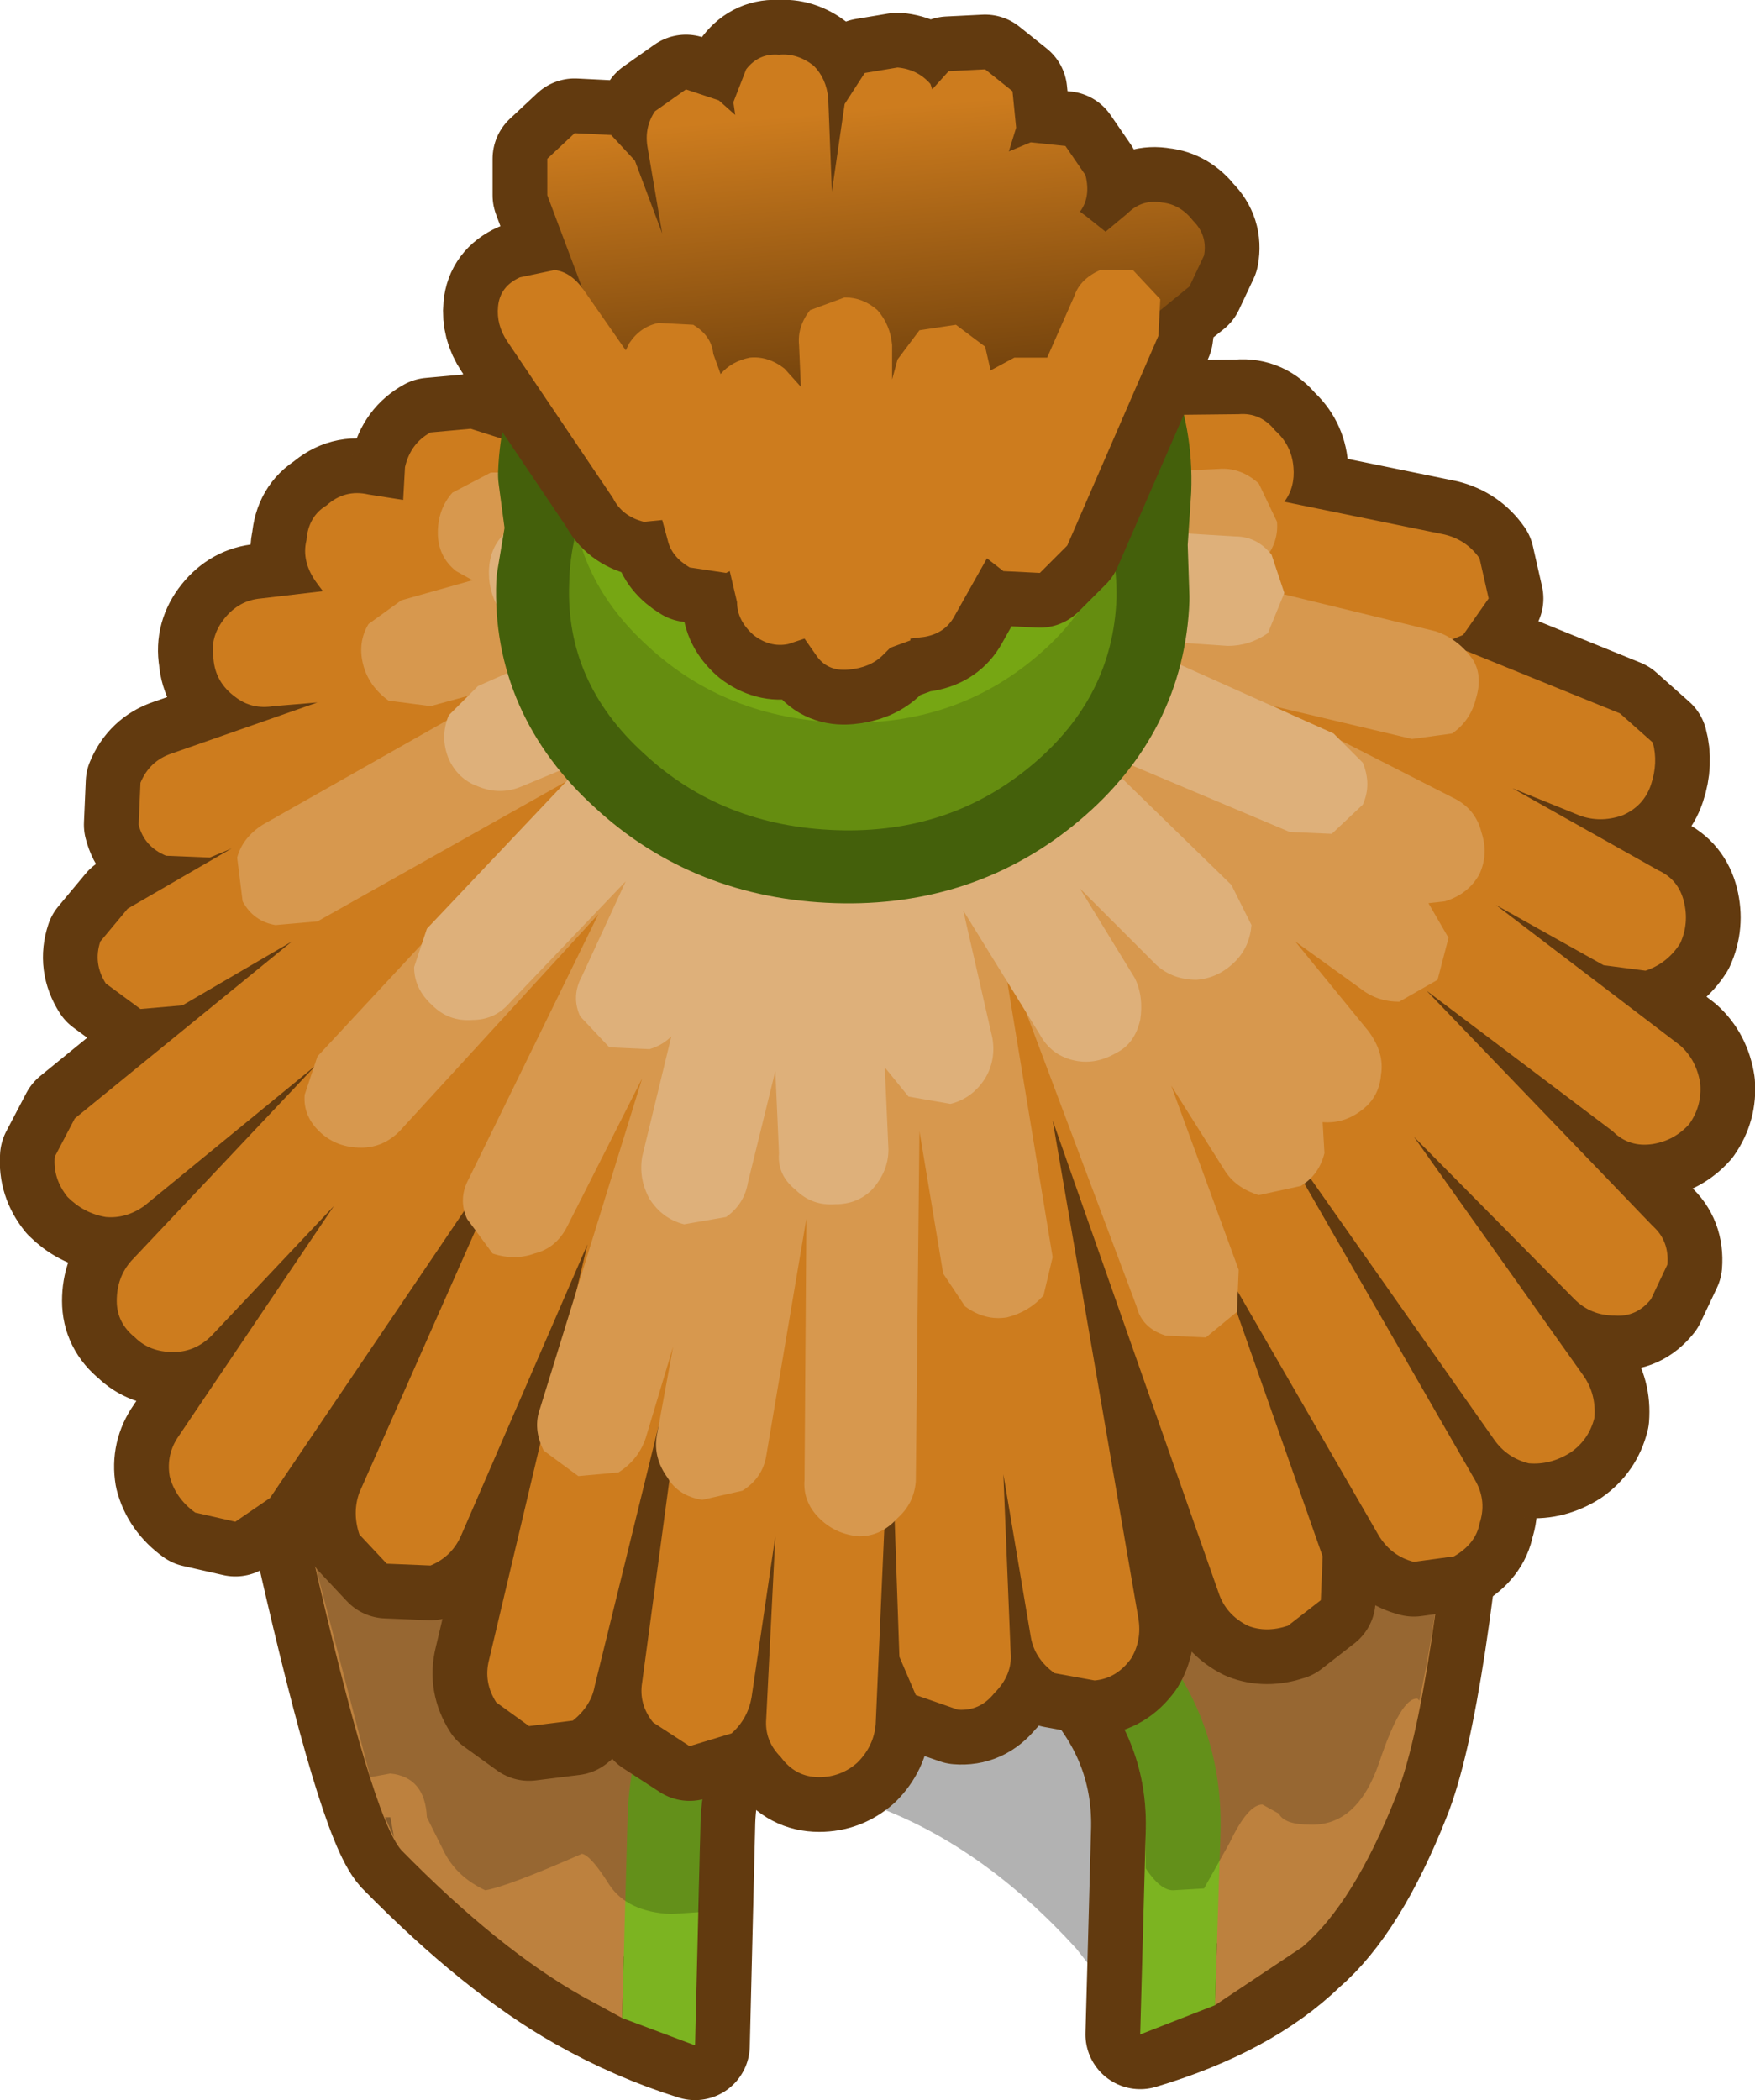 <?xml version="1.0" encoding="UTF-8" standalone="no"?>
<svg xmlns:xlink="http://www.w3.org/1999/xlink" height="57.55px" width="48.1px" xmlns="http://www.w3.org/2000/svg">
  <g transform="matrix(1.0, 0.0, 0.0, 1.0, 26.9, 33.2)">
    <path d="M7.4 19.2 Q5.75 22.85 4.65 22.8 L2.6 20.2 Q0.05 17.4 -2.9 16.3 L-5.9 16.2 -9.3 17.35 Q-11.25 17.3 -11.8 13.55 L-11.9 9.95 Q-11.8 6.45 -9.6 4.15 -6.15 0.55 1.1 3.15 5.5 4.35 7.55 8.05 9.15 10.75 9.05 13.9 9.0 15.65 7.4 19.2" fill="#000000" fill-opacity="0.302" fill-rule="evenodd" stroke="none"/>
    <path d="M-3.05 -1.0 L13.75 -4.4 13.15 4.25 Q12.4 13.45 11.35 16.05 10.2 18.95 8.8 20.15 7.2 21.7 4.35 22.55 L4.5 17.05 Q4.6 14.55 2.85 12.65 1.1 10.85 -1.4 10.8 -3.9 10.7 -5.75 12.4 -7.6 14.2 -7.7 16.7 L-7.85 22.85 Q-9.45 22.35 -10.95 21.5 -13.25 20.2 -15.9 17.5 -16.7 16.6 -18.35 9.35 L-19.9 2.2 -3.05 -1.0" fill="#bd813e" fill-rule="evenodd" stroke="none"/>
    <path d="M-3.05 -1.0 L-19.9 2.2 -18.35 9.35 Q-16.7 16.6 -15.9 17.5 -13.25 20.2 -10.95 21.5 -9.45 22.35 -7.85 22.85 L-7.7 16.7 Q-7.6 14.2 -5.75 12.4 -3.9 10.7 -1.4 10.8 1.1 10.85 2.85 12.65 4.6 14.55 4.5 17.05 L4.35 22.55 Q7.2 21.7 8.8 20.15 10.2 18.95 11.35 16.05 12.4 13.45 13.15 4.25 L13.75 -4.4 -3.05 -1.0 Z" fill="none" stroke="#623a0f" stroke-linecap="round" stroke-linejoin="round" stroke-width="3.0"/>
    <path d="M6.4 21.75 L6.55 17.05 Q6.65 13.7 4.3 11.25 2.05 8.85 -1.35 8.75 -4.7 8.65 -7.15 10.9 -9.6 13.25 -9.7 16.6 L-9.85 22.1 -10.95 21.5 Q-13.25 20.2 -15.9 17.5 -16.7 16.6 -18.35 9.35 L-19.9 2.2 -3.05 -1.0 13.75 -4.4 13.15 4.25 Q12.4 13.45 11.35 16.05 10.2 18.95 8.8 20.15 L6.4 21.75" fill="#bd813e" fill-rule="evenodd" stroke="none"/>
    <path d="M-9.85 22.1 L-9.7 16.6 Q-9.6 13.25 -7.15 10.9 -4.7 8.65 -1.35 8.75 2.05 8.85 4.3 11.25 6.65 13.7 6.55 17.05 L6.4 21.75 4.35 22.55 4.5 17.05 Q4.6 14.55 2.85 12.65 1.1 10.85 -1.4 10.8 -3.9 10.7 -5.75 12.4 -7.6 14.2 -7.7 16.7 L-7.85 22.85 -9.85 22.1" fill="#7cb421" fill-rule="evenodd" stroke="none"/>
    <path d="M-18.35 9.35 L-19.9 2.2 -3.05 -1.0 13.75 -4.4 13.15 4.25 Q12.7 10.2 12.0 13.4 L11.95 13.35 Q11.5 13.3 10.9 15.1 10.3 16.85 9.0 16.8 8.3 16.8 8.15 16.5 L7.7 16.25 Q7.3 16.25 6.8 17.3 L6.1 18.55 5.25 18.6 Q4.9 18.6 4.5 18.0 L4.5 17.05 Q4.6 14.55 2.85 12.65 1.1 10.85 -1.4 10.8 -3.9 10.7 -5.75 12.4 -7.6 14.2 -7.7 16.7 L-7.75 19.2 -8.5 19.25 Q-9.7 19.2 -10.2 18.45 -10.7 17.65 -10.95 17.6 -13.0 18.5 -13.6 18.6 -14.35 18.25 -14.7 17.6 L-15.2 16.6 Q-15.25 15.5 -16.2 15.4 L-16.75 15.5 -18.35 9.35" fill="#000000" fill-opacity="0.2" fill-rule="evenodd" stroke="none"/>
    <path d="M-16.35 16.6 L-16.2 16.6 -16.1 17.15 -16.35 16.6" fill="#845a2b" fill-rule="evenodd" stroke="none"/>
    <path d="M13.2 -15.8 L12.7 -15.6 17.5 -13.65 18.4 -12.85 Q18.55 -12.3 18.35 -11.7 18.15 -11.1 17.55 -10.85 16.95 -10.65 16.4 -10.85 L14.55 -11.6 18.55 -9.35 Q19.1 -9.1 19.25 -8.5 19.4 -7.9 19.15 -7.35 18.8 -6.8 18.2 -6.6 L17.05 -6.75 14.1 -8.4 19.15 -4.55 Q19.6 -4.15 19.7 -3.5 19.75 -2.9 19.4 -2.4 19.0 -1.95 18.4 -1.85 17.75 -1.75 17.3 -2.2 L12.2 -6.05 18.4 0.4 Q18.85 0.8 18.8 1.45 L18.35 2.4 Q17.95 2.9 17.35 2.85 16.7 2.85 16.25 2.4 L11.85 -2.05 16.5 4.5 Q16.85 5.0 16.8 5.65 16.65 6.25 16.15 6.6 15.6 6.95 15.0 6.9 14.4 6.75 14.05 6.25 L7.65 -2.85 13.55 7.4 Q13.85 7.95 13.65 8.55 13.55 9.1 12.95 9.45 L11.85 9.6 Q11.25 9.45 10.9 8.9 L6.45 1.2 9.35 9.45 9.3 10.65 8.4 11.35 Q7.8 11.55 7.3 11.35 6.7 11.05 6.5 10.45 L1.95 -2.5 4.3 11.15 Q4.4 11.75 4.1 12.25 3.7 12.8 3.1 12.85 L2.0 12.65 Q1.45 12.25 1.35 11.65 L0.6 7.2 0.8 12.1 Q0.85 12.7 0.35 13.2 -0.05 13.7 -0.65 13.65 L-1.8 13.25 -2.25 12.2 -2.5 5.0 -2.9 14.05 Q-2.95 14.65 -3.4 15.1 -3.85 15.5 -4.45 15.5 -5.1 15.5 -5.5 14.95 -5.95 14.5 -5.9 13.9 L-5.65 8.9 -6.3 13.3 Q-6.4 13.9 -6.85 14.3 L-8.0 14.65 -9.0 14.0 Q-9.4 13.5 -9.3 12.9 L-7.75 1.4 -10.6 13.0 Q-10.7 13.55 -11.2 13.95 L-12.4 14.1 -13.3 13.45 Q-13.65 12.9 -13.5 12.3 L-10.8 0.9 -14.25 8.85 Q-14.5 9.45 -15.1 9.7 L-16.3 9.65 -17.05 8.85 Q-17.25 8.25 -17.05 7.7 L-12.6 -2.35 -19.5 7.85 -20.45 8.5 -21.55 8.25 Q-22.1 7.85 -22.25 7.25 -22.35 6.65 -22.0 6.15 L-17.75 -0.15 -21.1 3.4 Q-21.55 3.85 -22.15 3.85 -22.8 3.85 -23.2 3.45 -23.7 3.05 -23.7 2.45 -23.7 1.8 -23.3 1.35 L-18.25 -4.0 -22.95 -0.15 Q-23.45 0.2 -24.0 0.15 -24.6 0.05 -25.05 -0.4 -25.45 -0.9 -25.4 -1.5 L-24.85 -2.55 -18.9 -7.4 -21.9 -5.65 -23.05 -5.55 -24.0 -6.25 Q-24.35 -6.8 -24.15 -7.4 L-23.4 -8.3 -20.55 -9.95 -21.15 -9.7 -22.35 -9.75 Q-22.95 -10.0 -23.1 -10.6 L-23.05 -11.75 Q-22.8 -12.35 -22.2 -12.55 L-18.2 -13.95 -19.4 -13.85 Q-20.0 -13.75 -20.45 -14.1 -21.0 -14.5 -21.05 -15.15 -21.15 -15.75 -20.75 -16.25 -20.35 -16.75 -19.75 -16.8 L-18.05 -17.0 -18.2 -17.2 Q-18.65 -17.8 -18.5 -18.4 -18.45 -19.05 -17.95 -19.35 -17.45 -19.8 -16.8 -19.65 L-15.85 -19.5 -15.8 -20.4 Q-15.65 -21.05 -15.1 -21.35 L-14.0 -21.45 -12.9 -21.1 -13.0 -21.25 Q-13.15 -21.95 -12.75 -22.45 -12.4 -22.95 -11.8 -23.1 L-10.7 -22.9 -10.15 -22.6 Q-10.15 -23.25 -9.65 -23.65 L-8.5 -24.0 -7.55 -23.45 -7.45 -23.3 -7.3 -23.9 Q-7.1 -24.5 -6.5 -24.8 L-5.35 -24.75 Q-5.0 -24.65 -4.7 -24.4 L-4.7 -24.45 Q-4.35 -24.95 -3.7 -25.0 -3.1 -25.1 -2.6 -24.65 -2.1 -24.3 -2.0 -23.7 L-2.0 -23.55 -1.95 -23.65 -1.05 -24.35 0.1 -24.2 Q0.65 -23.9 0.8 -23.25 L1.3 -23.25 Q1.9 -23.15 2.3 -22.6 L2.5 -21.8 7.05 -21.85 Q7.65 -21.9 8.05 -21.4 8.5 -21.0 8.55 -20.4 8.6 -19.85 8.3 -19.45 L12.7 -18.55 Q13.3 -18.4 13.65 -17.9 L13.9 -16.8 13.2 -15.8" fill="#cd7c1e" fill-rule="evenodd" stroke="none"/>
    <path d="M13.2 -15.8 L13.9 -16.8 13.65 -17.9 Q13.3 -18.4 12.7 -18.55 L8.3 -19.45 Q8.6 -19.85 8.55 -20.4 8.5 -21.0 8.05 -21.4 7.65 -21.9 7.05 -21.85 L2.5 -21.8 2.3 -22.6 Q1.9 -23.15 1.3 -23.25 L0.8 -23.25 Q0.65 -23.9 0.1 -24.2 L-1.05 -24.35 -1.95 -23.65 -2.0 -23.55 -2.0 -23.7 Q-2.1 -24.3 -2.6 -24.65 -3.1 -25.1 -3.7 -25.0 -4.35 -24.95 -4.7 -24.45 L-4.7 -24.4 Q-5.0 -24.65 -5.35 -24.75 L-6.5 -24.8 Q-7.1 -24.5 -7.3 -23.9 L-7.45 -23.3 -7.55 -23.45 -8.5 -24.0 -9.65 -23.65 Q-10.15 -23.25 -10.15 -22.6 L-10.7 -22.9 -11.8 -23.1 Q-12.4 -22.95 -12.75 -22.45 -13.15 -21.95 -13.0 -21.25 L-12.9 -21.1 -14.0 -21.45 -15.1 -21.35 Q-15.65 -21.05 -15.8 -20.4 L-15.85 -19.5 -16.8 -19.65 Q-17.45 -19.8 -17.95 -19.35 -18.45 -19.05 -18.5 -18.4 -18.65 -17.8 -18.2 -17.2 L-18.05 -17.0 -19.75 -16.8 Q-20.35 -16.75 -20.75 -16.25 -21.15 -15.75 -21.05 -15.15 -21.0 -14.5 -20.45 -14.1 -20.0 -13.75 -19.4 -13.85 L-18.2 -13.95 -22.2 -12.55 Q-22.8 -12.35 -23.05 -11.75 L-23.1 -10.6 Q-22.95 -10.0 -22.35 -9.75 L-21.15 -9.7 -20.55 -9.95 -23.4 -8.3 -24.15 -7.4 Q-24.35 -6.8 -24.0 -6.25 L-23.05 -5.55 -21.9 -5.65 -18.9 -7.4 -24.85 -2.55 -25.4 -1.5 Q-25.45 -0.9 -25.05 -0.4 -24.6 0.05 -24.0 0.15 -23.45 0.2 -22.95 -0.15 L-18.25 -4.0 -23.3 1.35 Q-23.7 1.8 -23.7 2.45 -23.7 3.05 -23.2 3.45 -22.8 3.85 -22.15 3.85 -21.55 3.85 -21.1 3.4 L-17.75 -0.15 -22.0 6.15 Q-22.35 6.65 -22.25 7.25 -22.1 7.85 -21.55 8.25 L-20.45 8.5 -19.5 7.85 -12.6 -2.35 -17.05 7.7 Q-17.25 8.25 -17.05 8.85 L-16.3 9.65 -15.1 9.7 Q-14.5 9.45 -14.25 8.85 L-10.8 0.9 -13.5 12.3 Q-13.65 12.9 -13.3 13.45 L-12.4 14.1 -11.2 13.95 Q-10.7 13.55 -10.6 13.0 L-7.75 1.4 -9.3 12.9 Q-9.4 13.5 -9.0 14.0 L-8.0 14.65 -6.85 14.3 Q-6.4 13.9 -6.3 13.3 L-5.65 8.9 -5.9 13.9 Q-5.95 14.5 -5.5 14.95 -5.1 15.5 -4.45 15.5 -3.85 15.5 -3.4 15.1 -2.95 14.65 -2.9 14.05 L-2.5 5.0 -2.25 12.2 -1.8 13.25 -0.65 13.65 Q-0.05 13.7 0.35 13.2 0.85 12.7 0.8 12.1 L0.6 7.2 1.35 11.65 Q1.45 12.25 2.0 12.65 L3.1 12.85 Q3.7 12.8 4.1 12.25 4.4 11.75 4.3 11.15 L1.95 -2.5 6.5 10.45 Q6.7 11.05 7.3 11.35 7.8 11.55 8.4 11.35 L9.3 10.65 9.35 9.45 6.45 1.2 10.9 8.9 Q11.25 9.45 11.85 9.6 L12.95 9.45 Q13.55 9.1 13.65 8.55 13.85 7.95 13.55 7.4 L7.65 -2.85 14.05 6.25 Q14.4 6.75 15.0 6.9 15.6 6.95 16.15 6.6 16.65 6.25 16.8 5.65 16.85 5.0 16.5 4.5 L11.85 -2.05 16.25 2.4 Q16.7 2.85 17.35 2.85 17.95 2.9 18.35 2.4 L18.8 1.45 Q18.85 0.8 18.4 0.4 L12.2 -6.05 17.3 -2.2 Q17.75 -1.75 18.4 -1.85 19.0 -1.95 19.4 -2.4 19.75 -2.9 19.7 -3.5 19.6 -4.15 19.15 -4.55 L14.1 -8.4 17.05 -6.75 18.2 -6.6 Q18.8 -6.8 19.15 -7.35 19.4 -7.9 19.25 -8.5 19.1 -9.1 18.55 -9.35 L14.55 -11.6 16.4 -10.85 Q16.95 -10.65 17.55 -10.85 18.15 -11.1 18.35 -11.7 18.55 -12.3 18.4 -12.85 L17.5 -13.65 12.7 -15.6 13.2 -15.8 Z" fill="none" stroke="#623a0f" stroke-linecap="round" stroke-linejoin="round" stroke-width="3.0"/>
    <path d="M13.2 -15.8 L12.7 -15.6 17.5 -13.65 18.4 -12.85 Q18.55 -12.3 18.35 -11.7 18.15 -11.1 17.55 -10.85 16.95 -10.65 16.4 -10.85 L14.55 -11.6 18.55 -9.35 Q19.1 -9.1 19.25 -8.5 19.4 -7.9 19.15 -7.35 18.8 -6.8 18.2 -6.6 L17.05 -6.75 14.1 -8.4 19.15 -4.55 Q19.6 -4.15 19.7 -3.5 19.75 -2.9 19.4 -2.4 19.0 -1.95 18.4 -1.85 17.75 -1.75 17.3 -2.2 L12.2 -6.05 18.4 0.4 Q18.85 0.8 18.8 1.45 L18.35 2.4 Q17.95 2.9 17.35 2.85 16.7 2.85 16.25 2.4 L11.85 -2.05 16.5 4.5 Q16.85 5.0 16.8 5.65 16.65 6.25 16.15 6.6 15.6 6.95 15.0 6.9 14.4 6.75 14.05 6.25 L7.65 -2.85 13.55 7.4 Q13.85 7.95 13.65 8.55 13.55 9.1 12.95 9.45 L11.85 9.6 Q11.25 9.45 10.9 8.9 L6.45 1.2 9.35 9.45 9.3 10.65 8.4 11.35 Q7.8 11.55 7.3 11.35 6.7 11.05 6.5 10.45 L1.95 -2.5 4.3 11.15 Q4.4 11.75 4.1 12.25 3.7 12.8 3.1 12.85 L2.0 12.65 Q1.45 12.25 1.35 11.65 L0.6 7.2 0.8 12.1 Q0.85 12.7 0.35 13.2 -0.05 13.7 -0.65 13.65 L-1.8 13.25 -2.25 12.2 -2.5 5.0 -2.9 14.05 Q-2.95 14.65 -3.4 15.1 -3.85 15.5 -4.45 15.5 -5.1 15.5 -5.5 14.95 -5.95 14.5 -5.9 13.9 L-5.65 8.9 -6.3 13.3 Q-6.4 13.9 -6.85 14.3 L-8.0 14.65 -9.0 14.0 Q-9.4 13.5 -9.3 12.9 L-7.75 1.4 -10.6 13.0 Q-10.7 13.55 -11.2 13.95 L-12.4 14.1 -13.3 13.45 Q-13.65 12.9 -13.5 12.3 L-10.8 0.9 -14.25 8.85 Q-14.5 9.45 -15.1 9.7 L-16.3 9.65 -17.05 8.85 Q-17.25 8.25 -17.05 7.7 L-12.6 -2.35 -19.5 7.85 -20.45 8.5 -21.55 8.25 Q-22.1 7.85 -22.25 7.25 -22.35 6.65 -22.0 6.15 L-17.75 -0.15 -21.1 3.4 Q-21.55 3.85 -22.15 3.85 -22.8 3.85 -23.2 3.45 -23.7 3.05 -23.7 2.45 -23.7 1.8 -23.3 1.35 L-18.25 -4.0 -22.95 -0.15 Q-23.45 0.2 -24.0 0.15 -24.6 0.05 -25.05 -0.4 -25.45 -0.9 -25.4 -1.5 L-24.85 -2.55 -18.9 -7.4 -21.9 -5.65 -23.05 -5.55 -24.0 -6.25 Q-24.35 -6.8 -24.15 -7.4 L-23.4 -8.3 -20.55 -9.95 -21.15 -9.7 -22.35 -9.75 Q-22.95 -10.0 -23.1 -10.6 L-23.05 -11.75 Q-22.8 -12.35 -22.2 -12.55 L-18.2 -13.95 -19.4 -13.85 Q-20.0 -13.75 -20.45 -14.1 -21.0 -14.5 -21.05 -15.15 -21.15 -15.75 -20.75 -16.25 -20.35 -16.75 -19.75 -16.8 L-18.05 -17.0 -18.2 -17.2 Q-18.65 -17.8 -18.5 -18.4 -18.45 -19.05 -17.95 -19.35 -17.45 -19.8 -16.8 -19.65 L-15.85 -19.5 -15.8 -20.4 Q-15.65 -21.05 -15.1 -21.35 L-14.0 -21.45 -12.9 -21.1 -13.0 -21.25 Q-13.15 -21.95 -12.75 -22.45 -12.4 -22.95 -11.8 -23.1 L-10.7 -22.9 -10.15 -22.6 Q-10.15 -23.25 -9.65 -23.65 L-8.5 -24.0 -7.55 -23.45 -7.45 -23.3 -7.3 -23.9 Q-7.1 -24.5 -6.5 -24.8 L-5.35 -24.75 Q-5.0 -24.65 -4.7 -24.4 L-4.7 -24.45 Q-4.35 -24.95 -3.7 -25.0 -3.1 -25.1 -2.6 -24.65 -2.1 -24.3 -2.0 -23.7 L-2.0 -23.55 -1.95 -23.65 -1.05 -24.35 0.1 -24.2 Q0.65 -23.9 0.8 -23.25 L1.3 -23.25 Q1.9 -23.15 2.3 -22.6 L2.5 -21.8 7.05 -21.85 Q7.65 -21.9 8.05 -21.4 8.5 -21.0 8.55 -20.4 8.6 -19.85 8.3 -19.45 L12.7 -18.55 Q13.3 -18.4 13.65 -17.9 L13.9 -16.8 13.2 -15.8" fill="#cd7c1e" fill-rule="evenodd" stroke="none"/>
    <path d="M13.55 -14.05 Q13.4 -13.45 12.9 -13.1 L11.8 -12.95 8.0 -13.85 13.0 -11.3 Q13.55 -11.0 13.7 -10.4 13.9 -9.8 13.65 -9.25 13.35 -8.7 12.7 -8.5 L12.25 -8.45 12.8 -7.5 12.5 -6.35 11.45 -5.75 Q10.85 -5.75 10.4 -6.1 L8.6 -7.4 10.6 -4.95 Q11.05 -4.35 10.95 -3.75 10.9 -3.15 10.45 -2.8 9.95 -2.4 9.35 -2.45 L9.4 -1.6 Q9.25 -1.0 8.75 -0.7 L7.6 -0.45 Q6.95 -0.65 6.65 -1.15 L5.2 -3.45 7.05 1.6 7.0 2.75 6.15 3.45 5.05 3.4 Q4.4 3.2 4.25 2.6 L0.55 -7.25 1.95 1.25 1.7 2.3 Q1.3 2.75 0.7 2.9 0.1 3.0 -0.45 2.6 L-1.05 1.7 -1.7 -2.2 -1.8 7.4 Q-1.85 8.0 -2.3 8.4 -2.75 8.9 -3.35 8.9 -4.0 8.85 -4.45 8.4 -4.9 7.95 -4.85 7.35 L-4.8 0.2 -5.9 6.7 Q-6.0 7.3 -6.55 7.65 L-7.65 7.9 Q-8.3 7.8 -8.6 7.3 -9.0 6.75 -8.9 6.15 L-8.45 3.7 -9.2 6.2 Q-9.4 6.8 -9.95 7.15 L-11.05 7.25 -12.0 6.55 Q-12.3 5.95 -12.1 5.4 L-9.3 -3.65 -11.35 0.4 Q-11.65 1.0 -12.25 1.15 -12.8 1.35 -13.4 1.15 L-14.1 0.2 Q-14.35 -0.35 -14.05 -0.9 L-10.5 -8.15 -15.95 -2.2 Q-16.4 -1.75 -17.0 -1.75 -17.65 -1.75 -18.1 -2.15 -18.6 -2.6 -18.55 -3.2 L-18.2 -4.25 -11.0 -12.0 -18.2 -7.95 -19.35 -7.85 Q-19.95 -7.95 -20.25 -8.5 L-20.4 -9.7 Q-20.25 -10.25 -19.7 -10.6 L-12.9 -14.45 -15.1 -13.85 -16.25 -14.0 Q-16.8 -14.4 -16.95 -15.0 -17.1 -15.6 -16.8 -16.1 L-15.9 -16.75 -13.95 -17.3 -14.4 -17.55 Q-14.9 -17.95 -14.9 -18.6 -14.9 -19.25 -14.5 -19.7 L-13.45 -20.25 -10.65 -20.3 -10.85 -20.75 Q-11.1 -21.35 -10.8 -21.9 L-9.95 -22.65 -8.75 -22.55 -7.75 -22.05 -7.8 -22.75 Q-7.75 -23.4 -7.2 -23.75 L-6.05 -24.0 -5.55 -23.85 -4.9 -24.5 Q-4.3 -24.7 -3.7 -24.5 L-2.9 -23.75 -2.65 -23.05 -2.55 -23.35 -1.7 -24.25 -0.55 -24.3 Q-0.1 -24.15 0.15 -23.8 L0.5 -23.9 Q1.1 -23.85 1.6 -23.4 2.0 -23.0 2.0 -22.35 L1.85 -21.65 3.9 -21.75 5.0 -21.3 Q5.4 -20.9 5.45 -20.3 L6.5 -20.35 Q7.1 -20.4 7.6 -19.95 L8.1 -18.9 Q8.15 -18.3 7.7 -17.8 7.3 -17.4 6.7 -17.3 L12.45 -15.9 Q13.05 -15.7 13.45 -15.15 13.75 -14.7 13.55 -14.05" fill="#d7984e" fill-rule="evenodd" stroke="none"/>
    <path d="M2.65 -21.9 L3.85 -21.95 4.6 -21.15 Q4.85 -20.55 4.6 -19.95 4.35 -19.35 3.75 -19.2 L2.85 -18.75 6.95 -18.5 Q7.55 -18.5 7.95 -18.0 L8.3 -16.95 7.85 -15.85 Q7.35 -15.5 6.75 -15.5 L3.85 -15.7 9.65 -13.1 10.45 -12.3 Q10.7 -11.7 10.45 -11.15 L9.6 -10.35 8.45 -10.4 3.0 -12.7 6.85 -8.95 7.4 -7.85 Q7.35 -7.25 6.95 -6.85 6.5 -6.4 5.9 -6.35 5.25 -6.35 4.8 -6.75 L2.7 -8.85 4.2 -6.4 Q4.45 -5.9 4.35 -5.25 4.2 -4.6 3.7 -4.35 3.1 -4.0 2.5 -4.15 1.9 -4.3 1.6 -4.85 L-0.5 -8.25 0.3 -4.75 Q0.4 -4.15 0.1 -3.65 -0.25 -3.1 -0.85 -2.95 L-2.0 -3.15 -2.65 -3.95 -2.55 -1.7 Q-2.55 -1.1 -3.0 -0.6 -3.4 -0.2 -4.0 -0.2 -4.65 -0.15 -5.1 -0.6 -5.6 -1.0 -5.55 -1.6 L-5.65 -3.85 -6.4 -0.8 Q-6.5 -0.2 -7.0 0.15 L-8.15 0.35 Q-8.75 0.2 -9.1 -0.35 -9.4 -0.9 -9.3 -1.5 L-8.5 -4.8 Q-8.75 -4.55 -9.1 -4.45 L-10.2 -4.5 -11.0 -5.35 Q-11.25 -5.9 -10.95 -6.45 L-9.75 -9.05 -12.95 -5.7 Q-13.35 -5.25 -13.95 -5.25 -14.6 -5.2 -15.05 -5.65 -15.55 -6.1 -15.55 -6.7 L-15.2 -7.75 -10.8 -12.4 -12.6 -11.65 Q-13.2 -11.4 -13.8 -11.65 -14.35 -11.85 -14.6 -12.4 -14.85 -13.0 -14.6 -13.6 L-13.8 -14.4 -10.3 -15.95 -12.05 -16.0 Q-12.7 -16.0 -13.15 -16.4 -13.5 -16.9 -13.5 -17.5 -13.5 -18.15 -13.1 -18.55 -12.65 -19.0 -12.0 -19.0 L-9.15 -18.9 -9.35 -19.0 Q-9.9 -19.4 -10.1 -20.0 L-9.95 -21.1 Q-9.65 -21.65 -9.05 -21.8 L-7.9 -21.65 -6.65 -21.0 -7.0 -21.5 -7.15 -22.6 Q-7.05 -23.2 -6.55 -23.55 L-5.4 -23.75 Q-4.75 -23.65 -4.45 -23.1 L-3.65 -21.95 -3.15 -23.25 -2.25 -24.0 Q-1.7 -24.25 -1.1 -24.0 -0.55 -23.75 -0.35 -23.15 L-0.25 -23.05 0.4 -23.1 1.4 -22.45 1.65 -21.55 2.65 -21.9" fill="#deb07a" fill-rule="evenodd" stroke="none"/>
    <path d="M3.75 -19.8 L3.65 -18.3 3.7 -16.8 Q3.6 -14.1 1.4 -12.25 -0.85 -10.35 -3.95 -10.45 -7.1 -10.55 -9.25 -12.55 -11.4 -14.5 -11.3 -17.2 L-11.05 -18.7 -11.25 -20.2 Q-11.15 -22.85 -8.9 -24.75 -6.65 -26.65 -3.5 -26.55 -0.4 -26.45 1.75 -24.45 3.85 -22.45 3.75 -19.8" fill="#658d10" fill-rule="evenodd" stroke="none"/>
    <path d="M3.75 -19.8 L3.65 -18.3 3.7 -16.8 Q3.6 -14.1 1.4 -12.25 -0.85 -10.35 -3.95 -10.45 -7.1 -10.55 -9.25 -12.55 -11.4 -14.5 -11.3 -17.2 L-11.05 -18.7 -11.25 -20.2 Q-11.15 -22.85 -8.9 -24.75 -6.65 -26.65 -3.5 -26.55 -0.4 -26.45 1.75 -24.45 3.85 -22.45 3.75 -19.8 Z" fill="none" stroke="#44600b" stroke-linecap="round" stroke-linejoin="round" stroke-width="4.0"/>
    <path d="M3.7 -16.8 Q3.6 -14.1 1.4 -12.25 -0.85 -10.35 -3.95 -10.45 -7.1 -10.55 -9.25 -12.55 -11.4 -14.5 -11.3 -17.2 -11.25 -19.9 -9.0 -21.8 -6.7 -23.65 -3.55 -23.55 -0.45 -23.45 1.65 -21.5 3.75 -19.5 3.7 -16.8" fill="#658d10" fill-rule="evenodd" stroke="none"/>
    <path d="M1.5 -15.2 Q-0.75 -13.3 -3.85 -13.4 -7.0 -13.5 -9.15 -15.5 -11.3 -17.45 -11.25 -20.2 -11.15 -22.85 -8.9 -24.75 -6.65 -26.65 -3.5 -26.55 -0.4 -26.45 1.75 -24.45 3.85 -22.45 3.75 -19.8 3.7 -17.05 1.5 -15.2" fill="#76a613" fill-rule="evenodd" stroke="none"/>
    <path d="M-10.95 -25.3 L-11.9 -27.85 -11.9 -28.85 -11.15 -29.55 -10.15 -29.5 -9.5 -28.8 -8.75 -26.8 -9.15 -29.15 Q-9.25 -29.7 -8.95 -30.15 L-8.1 -30.75 -7.2 -30.45 -6.75 -30.05 -6.8 -30.4 -6.45 -31.3 Q-6.1 -31.75 -5.55 -31.7 -5.05 -31.75 -4.6 -31.4 -4.25 -31.05 -4.2 -30.5 L-4.1 -27.95 -3.75 -30.35 -3.2 -31.2 -2.3 -31.35 Q-1.75 -31.3 -1.4 -30.9 L-1.35 -30.75 -0.9 -31.25 0.1 -31.3 0.85 -30.7 0.95 -29.7 0.75 -29.05 1.35 -29.3 2.3 -29.2 2.85 -28.4 Q3.0 -27.8 2.7 -27.4 L2.9 -27.25 3.4 -26.85 4.0 -27.35 Q4.4 -27.75 4.95 -27.65 5.45 -27.6 5.8 -27.15 6.2 -26.75 6.1 -26.2 L5.7 -25.35 4.95 -24.75 4.85 -24.0 2.35 -18.25 1.6 -17.5 0.6 -17.55 0.15 -17.9 -0.75 -16.3 Q-1.0 -15.85 -1.55 -15.75 L-1.95 -15.7 -1.95 -15.65 -2.5 -15.45 -2.7 -15.25 Q-3.05 -14.9 -3.65 -14.85 -4.2 -14.8 -4.5 -15.2 L-4.85 -15.7 -5.3 -15.55 Q-5.8 -15.45 -6.25 -15.8 -6.7 -16.2 -6.7 -16.7 L-6.9 -17.55 -7.0 -17.5 -8.0 -17.65 Q-8.5 -17.95 -8.6 -18.4 L-8.75 -18.95 -9.25 -18.9 Q-9.85 -19.05 -10.1 -19.55 L-13.0 -23.85 Q-13.3 -24.3 -13.25 -24.8 -13.2 -25.35 -12.65 -25.6 L-11.7 -25.8 Q-11.25 -25.75 -10.95 -25.3 L-10.9 -25.2 -10.9 -25.25 -10.95 -25.3 -10.9 -25.25 -10.9 -25.2 -10.95 -25.3" fill="#b56b16" fill-rule="evenodd" stroke="none"/>
    <path d="M-10.95 -25.3 Q-11.25 -25.75 -11.7 -25.8 L-12.65 -25.6 Q-13.2 -25.35 -13.25 -24.8 -13.3 -24.3 -13.0 -23.85 L-10.1 -19.55 Q-9.85 -19.05 -9.25 -18.9 L-8.75 -18.95 -8.6 -18.4 Q-8.5 -17.95 -8.0 -17.65 L-7.0 -17.5 -6.9 -17.55 -6.7 -16.7 Q-6.7 -16.2 -6.25 -15.8 -5.8 -15.45 -5.3 -15.55 L-4.85 -15.7 -4.5 -15.2 Q-4.2 -14.8 -3.65 -14.85 -3.05 -14.9 -2.7 -15.25 L-2.5 -15.45 -1.95 -15.65 -1.95 -15.7 -1.55 -15.75 Q-1.0 -15.85 -0.75 -16.3 L0.15 -17.9 0.6 -17.55 1.6 -17.5 2.35 -18.25 4.85 -24.0 4.95 -24.75 5.7 -25.35 6.1 -26.2 Q6.2 -26.75 5.8 -27.15 5.45 -27.6 4.95 -27.65 4.4 -27.75 4.0 -27.35 L3.4 -26.85 2.9 -27.25 2.7 -27.4 Q3.0 -27.8 2.85 -28.4 L2.3 -29.2 1.35 -29.3 0.75 -29.05 0.95 -29.7 0.85 -30.7 0.1 -31.3 -0.9 -31.25 -1.35 -30.75 -1.4 -30.9 Q-1.75 -31.3 -2.3 -31.35 L-3.2 -31.2 -3.75 -30.35 -4.1 -27.95 -4.2 -30.5 Q-4.25 -31.05 -4.6 -31.4 -5.05 -31.75 -5.55 -31.7 -6.1 -31.75 -6.45 -31.3 L-6.8 -30.4 -6.75 -30.05 -7.2 -30.45 -8.1 -30.75 -8.95 -30.15 Q-9.25 -29.7 -9.15 -29.15 L-8.75 -26.8 -9.5 -28.8 -10.15 -29.5 -11.15 -29.55 -11.9 -28.85 -11.9 -27.85 -10.95 -25.3 -10.9 -25.25 -10.9 -25.2 -10.95 -25.3 Z" fill="none" stroke="#623a0f" stroke-linecap="round" stroke-linejoin="round" stroke-width="3.0"/>
    <path d="M0.75 -29.05 L1.35 -29.3 2.3 -29.2 2.85 -28.4 Q3.0 -27.8 2.7 -27.4 L2.9 -27.25 3.4 -26.85 4.0 -27.35 Q4.4 -27.75 4.95 -27.65 5.45 -27.6 5.8 -27.15 6.2 -26.75 6.1 -26.2 L5.7 -25.35 1.35 -21.8 0.5 -21.5 Q0.0 -21.45 -0.3 -21.75 L-0.75 -22.45 -0.8 -22.4 -1.8 -22.6 -1.9 -22.65 Q-2.3 -22.5 -2.75 -22.65 -3.15 -22.75 -3.4 -23.1 L-3.6 -23.1 -4.0 -23.25 -3.95 -21.9 Q-3.95 -21.4 -4.3 -20.95 -4.65 -20.65 -5.2 -20.6 L-6.1 -20.9 -6.55 -21.85 -6.55 -22.55 -6.7 -22.5 -7.55 -22.7 -8.25 -22.1 Q-8.8 -21.9 -9.3 -22.1 L-10.0 -22.8 -11.9 -27.85 -11.9 -28.85 -11.15 -29.55 -10.15 -29.5 -9.5 -28.8 -8.75 -26.8 -9.15 -29.15 Q-9.25 -29.7 -8.95 -30.15 L-8.1 -30.75 -7.2 -30.45 -6.75 -30.05 -6.8 -30.4 -6.45 -31.3 Q-6.1 -31.75 -5.55 -31.7 -5.05 -31.75 -4.6 -31.4 -4.25 -31.05 -4.2 -30.5 L-4.1 -27.95 -3.75 -30.35 -3.2 -31.2 -2.3 -31.35 Q-1.75 -31.3 -1.4 -30.9 L-1.35 -30.75 -0.9 -31.25 0.1 -31.3 0.85 -30.7 0.95 -29.7 0.75 -29.05" fill="url(#gradient0)" fill-rule="evenodd" stroke="none"/>
    <path d="M4.15 -25.8 L4.9 -25.0 4.85 -24.0 2.35 -18.25 1.6 -17.5 0.6 -17.55 0.15 -17.9 -0.75 -16.3 Q-1.0 -15.85 -1.55 -15.75 L-1.95 -15.7 -1.95 -15.65 -2.5 -15.45 -2.7 -15.25 Q-3.05 -14.9 -3.65 -14.85 -4.2 -14.8 -4.5 -15.2 L-4.85 -15.7 -5.3 -15.55 Q-5.8 -15.45 -6.25 -15.8 -6.7 -16.2 -6.7 -16.7 L-6.9 -17.55 -7.0 -17.5 -8.0 -17.65 Q-8.5 -17.95 -8.6 -18.4 L-8.75 -18.95 -9.25 -18.9 Q-9.85 -19.05 -10.1 -19.55 L-13.0 -23.85 Q-13.3 -24.3 -13.25 -24.8 -13.2 -25.35 -12.65 -25.6 L-11.7 -25.8 Q-11.25 -25.75 -10.9 -25.25 L-9.75 -23.6 -9.65 -23.8 Q-9.35 -24.25 -8.85 -24.35 L-7.9 -24.3 Q-7.4 -24.0 -7.35 -23.5 L-7.15 -22.95 Q-6.85 -23.3 -6.35 -23.4 -5.85 -23.45 -5.4 -23.1 L-4.95 -22.6 -5.0 -23.75 Q-5.05 -24.25 -4.7 -24.7 L-3.75 -25.05 Q-3.25 -25.05 -2.85 -24.7 -2.5 -24.3 -2.45 -23.75 L-2.45 -22.8 -2.3 -23.35 -1.7 -24.15 -0.7 -24.3 0.1 -23.7 0.25 -23.05 0.9 -23.4 1.8 -23.4 2.55 -25.1 Q2.7 -25.55 3.25 -25.8 L4.15 -25.8" fill="#cd7c1e" fill-rule="evenodd" stroke="none"/>
  </g>
  <defs>
    <linearGradient gradientTransform="matrix(-4.0E-4, -0.005, 0.007, -6.0E-4, -3.0, -26.1)" gradientUnits="userSpaceOnUse" id="gradient0" spreadMethod="pad" x1="-819.2" x2="819.2">
      <stop offset="0.0" stop-color="#6c3e0b"/>
      <stop offset="1.0" stop-color="#cd7c1e"/>
    </linearGradient>
  </defs>
</svg>
